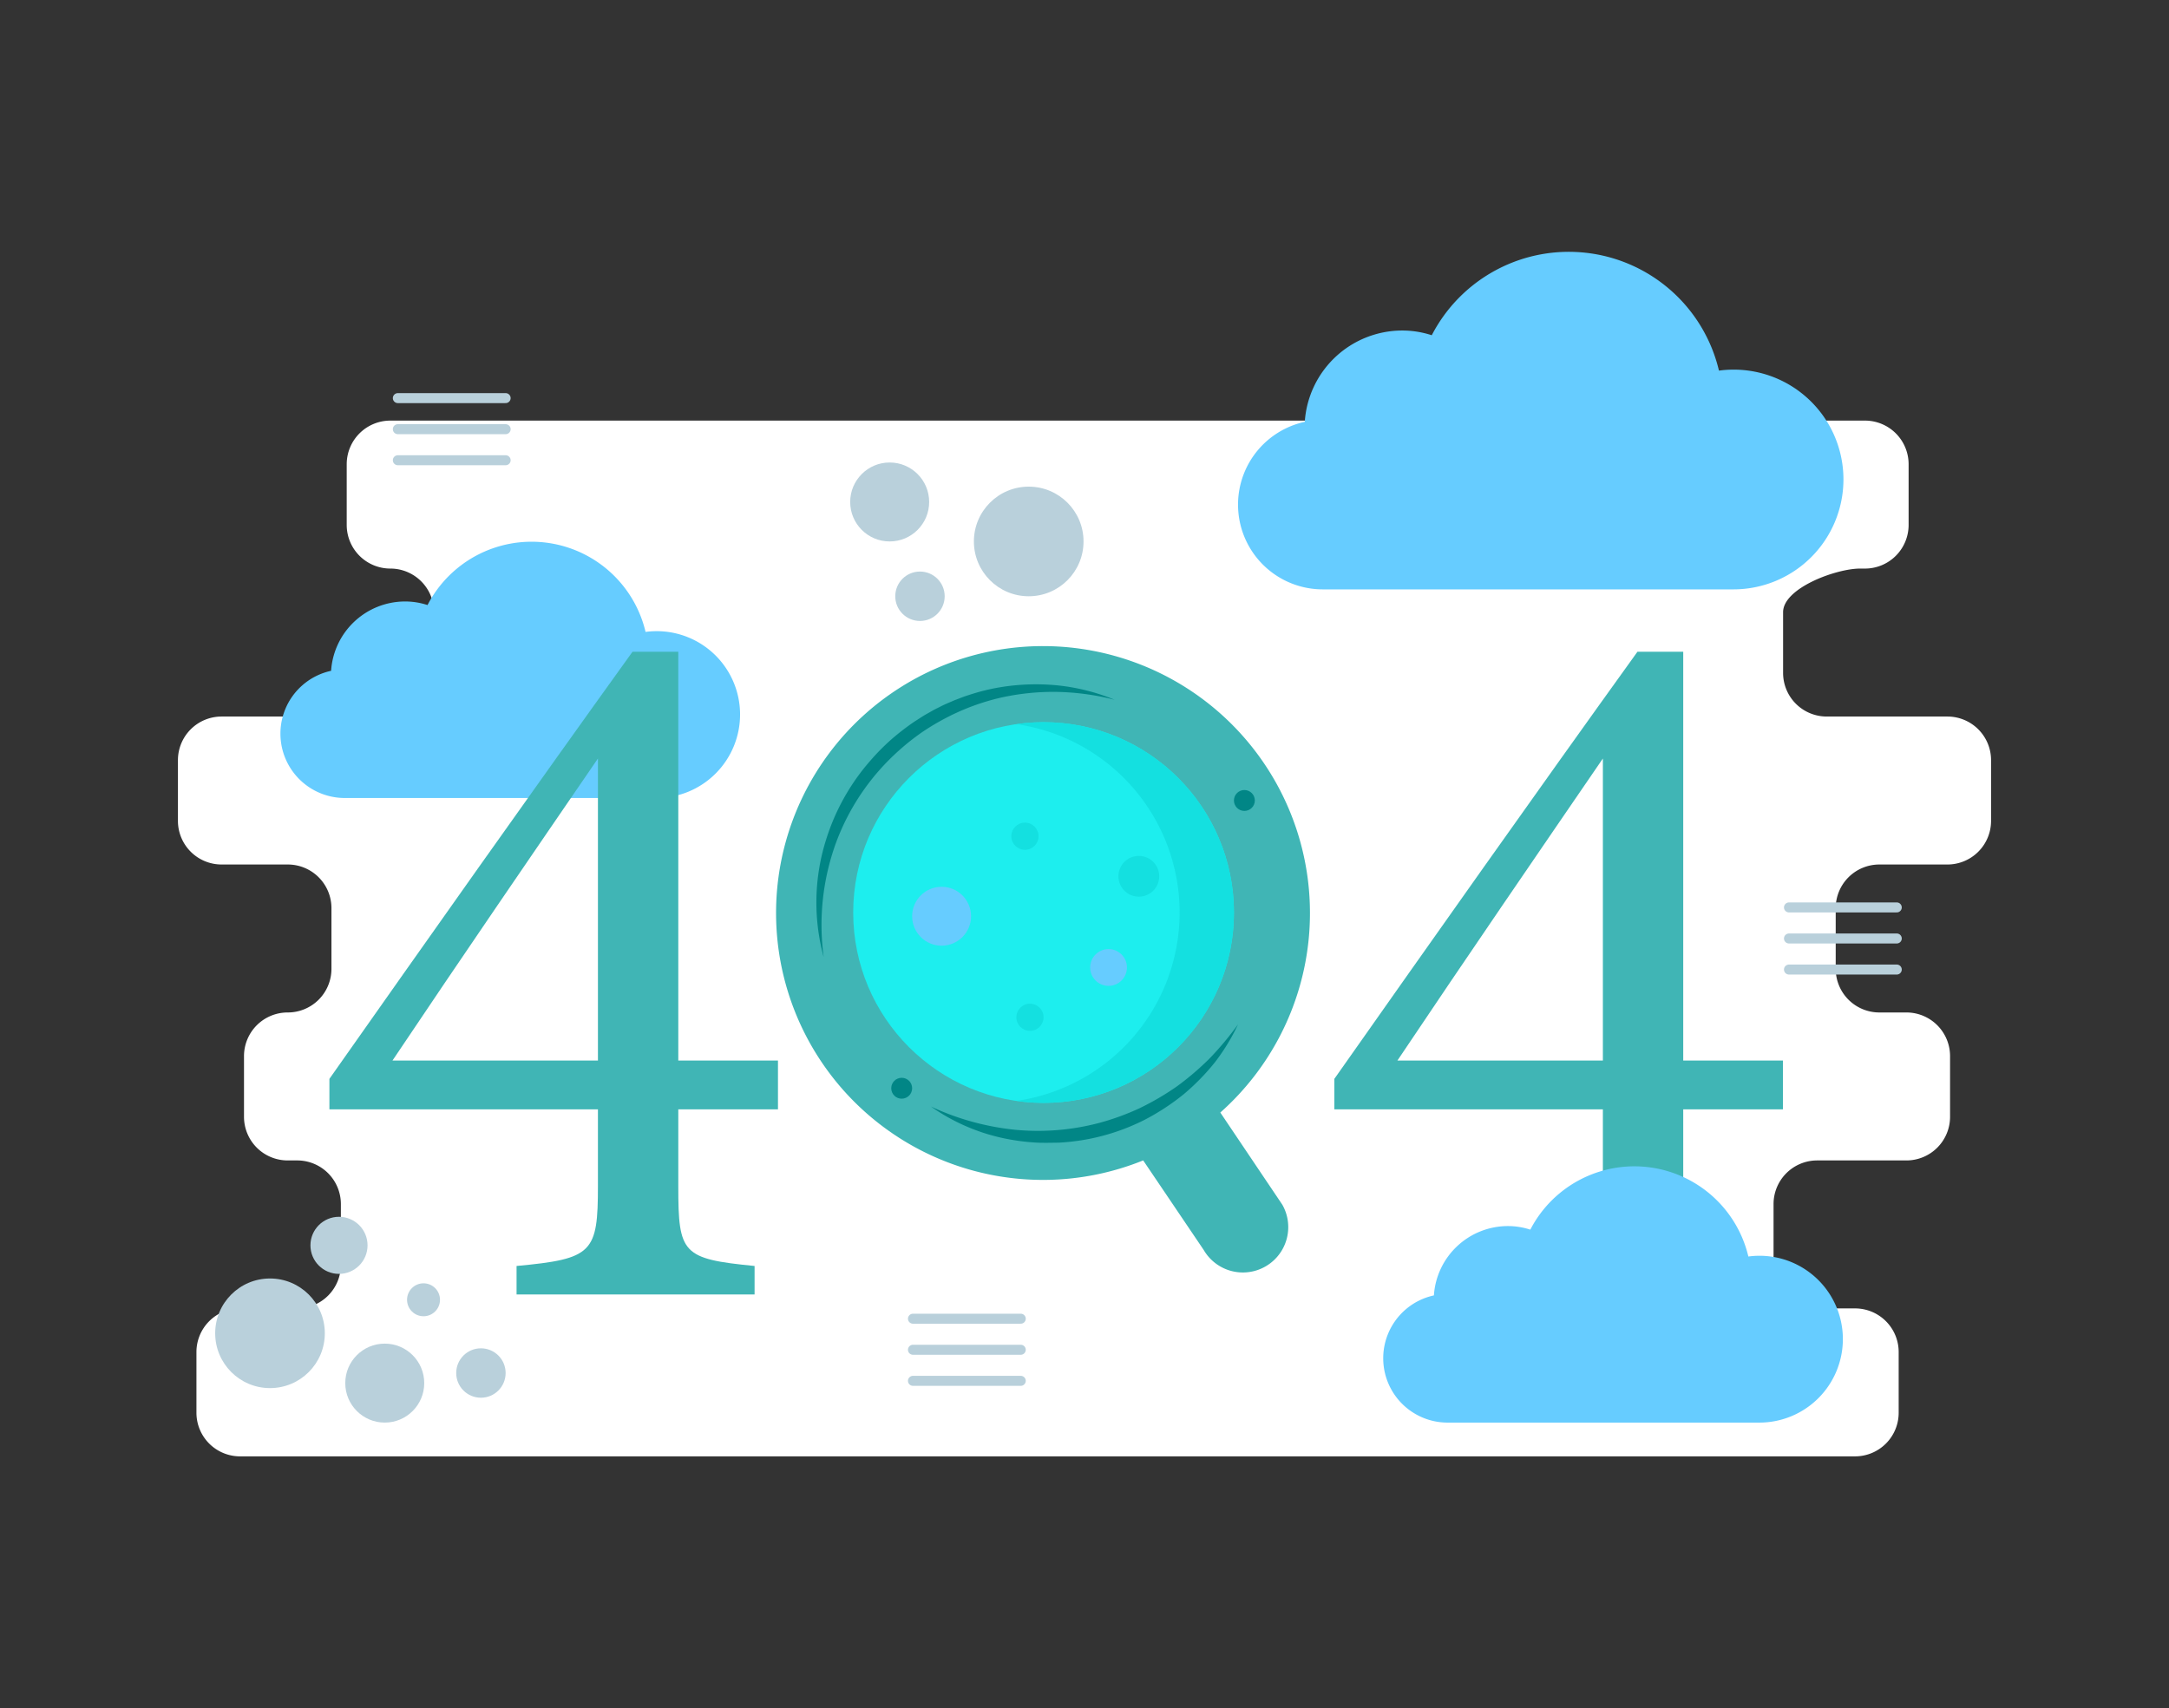 <svg
    xmlns="http://www.w3.org/2000/svg"
    id="PageNotFound"
    viewBox="0 0 650 512"
>
    <rect x="0" y="0" width="650" height="512" fill="#333333" stroke="none"/>
    <path
        fill="#ffffff"
        d="M596.677,246.038V227.847a13.079,13.079,0,0,0-13.079-13.079h-36.166A13.079,13.079,0,0,1,534.352,201.688V183.497c0-7.224,15.856-13.079,23.079-13.079h1.458a13.079,13.079,0,0,0,13.079-13.079V139.147a13.079,13.079,0,0,0-13.079-13.079H116.982a13.079,13.079,0,0,0-13.079,13.079v18.191a13.079,13.079,0,0,0,13.079,13.079h0a13.079,13.079,0,0,1,13.079,13.079v18.191A13.079,13.079,0,0,1,116.982,214.768H66.403A13.079,13.079,0,0,0,53.323,227.847v18.191a13.079,13.079,0,0,0,13.079,13.079H86.249a13.079,13.079,0,0,1,13.079,13.079v18.191A13.079,13.079,0,0,1,86.249,303.468h-.048a13.079,13.079,0,0,0-13.079,13.079v18.191a13.079,13.079,0,0,0,13.079,13.079h2.871A13.079,13.079,0,0,1,102.152,360.897v18.191a13.079,13.079,0,0,1-13.079,13.079H71.948A13.079,13.079,0,0,0,58.869,405.248v18.191a13.079,13.079,0,0,0,13.079,13.079h483.963a13.079,13.079,0,0,0,13.079-13.079V405.248a13.079,13.079,0,0,0-13.079-13.079H544.571a13.079,13.079,0,0,1-13.079-13.079V360.897a13.079,13.079,0,0,1,13.079-13.079H571.31a13.079,13.079,0,0,0,13.079-13.079V316.547A13.079,13.079,0,0,0,571.31,303.468h-8.112a13.079,13.079,0,0,1-13.079-13.079V272.197a13.079,13.079,0,0,1,13.079-13.079h20.399A13.079,13.079,0,0,0,596.677,246.038Z"
        class="colordbe8ec svgShape"
    ></path>
    <path
        fill="#66ccff"
        d="M221.782,214.165A25.031,25.031,0,0,1,196.774,239.184h-93.45a19.282,19.282,0,0,1-4.099-38.124,22.246,22.246,0,0,1,22.168-20.78,21.592,21.592,0,0,1,6.725,1.074,35.102,35.102,0,0,1,65.342,8.05,24.978,24.978,0,0,1,28.323,24.761Zm0,0"
        class="colorf9ae2b svgShape"
    ></path>
    <path
        fill="#40b5b5"
        d="M384.28,361.08l-18.578-27.62a79.998,79.998,0,1,0-23.114,14.348l18.111,26.804A13.594,13.594,0,0,0,384.28,361.08Z"
        class="color409cb5 svgShape"
    ></path>
    <circle
        cx="312.733"
        cy="273.513"
        r="57.048"
        fill="#1deeee"
        class="coloree781d svgShape"
    ></circle>
    <path
        fill="#14e0e0"
        d="M312.733,216.465a57.462,57.462,0,0,0-8.139.588,57.043,57.043,0,0,1,0,112.921,57.046,57.046,0,1,0,8.139-113.508Z"
        class="colore06714 svgShape"
    ></path>
    <circle
        cx="282.177"
        cy="274.625"
        r="8.829"
        fill="#66ccff"
        class="colorf9ae2b svgShape"
    ></circle>
    <circle
        cx="341.279"
        cy="262.647"
        r="6.112"
        fill="#14e0e0"
        class="colore06714 svgShape"
    ></circle>
    <circle
        cx="307.149"
        cy="250.639"
        r="4.075"
        fill="#14e0e0"
        class="colore06714 svgShape"
    ></circle>
    <circle
        cx="308.658"
        cy="304.906"
        r="4.075"
        fill="#14e0e0"
        class="colore06714 svgShape"
    ></circle>
    <circle
        cx="332.207"
        cy="289.982"
        r="5.513"
        fill="#66ccff"
        class="colorf9ae2b svgShape"
    ></circle>
    <circle
        cx="270.216"
        cy="326.179"
        r="3.132"
        fill="#018686"
        class="color3086a3 svgShape"
    ></circle>
    <circle
        cx="372.913"
        cy="239.928"
        r="3.132"
        fill="#018686"
        class="color3086a3 svgShape"
    ></circle>
    <path
        fill="#018686"
        d="M371.011 307.043a62.008 62.008 0 0 1-6.952 11.388 67.64 67.64 0 0 1-9.426 9.625 70.097 70.097 0 0 1-11.328 7.438 64.123 64.123 0 0 1-26.11 7c-2.269.021-4.533.104-6.794-.033a61.376 61.376 0 0 1-6.736-.752 59.123 59.123 0 0 1-24.675-10.041 78.472 78.472 0 0 0 25.087 6.947 71.87 71.87 0 0 0 25.512-2.091 75.039 75.039 0 0 0 12.045-4.417A81.43 81.43 0 0 0 352.74 325.589a83.736 83.736 0 0 0 9.85-8.445A94.246 94.246 0 0 0 371.011 307.043ZM246.834 286.85a62.375 62.375 0 0 1 .723-35.164 65.547 65.547 0 0 1 7.638-16.267 64.862 64.862 0 0 1 5.437-7.204 67.573 67.573 0 0 1 6.323-6.448 72.553 72.553 0 0 1 7.149-5.522c1.279-.794 2.513-1.664 3.838-2.383l1.963-1.118 2.019-1.012c1.337-.692 2.746-1.235 4.118-1.848 1.414-.516 2.796-1.112 4.238-1.542A62.08 62.08 0 0 1 299 206.115a65.923 65.923 0 0 1 17.852-.694 61.347 61.347 0 0 1 17.143 4.308 75.384 75.384 0 0 0-17.262-2.347 72.221 72.221 0 0 0-17.103 1.791 68.887 68.887 0 0 0-16.001 5.941 71.922 71.922 0 0 0-7.328 4.364 70.115 70.115 0 0 0-6.693 5.28 69.086 69.086 0 0 0-19.106 27.927A72.035 72.035 0 0 0 246.834 286.85Z"
        class="color3086a3 svgShape"
    ></path>
    <path
        fill="#40b5b5"
        d="M203.269 332.512v23.165c0 20.119 1.219 21.643 22.861 23.776v8.536h-71.328v-8.536c22.861-2.133 24.385-3.962 24.385-24.081v-22.86H98.716v-9.145c28.958-41.151 60.354-85.654 90.836-128.024h13.717v122.536h29.872v14.633ZM179.188 227.35c-19.203 28.043-40.541 59.134-61.573 90.53h61.573ZM504.426 332.512v23.165c0 20.119 1.22 21.643 22.862 23.776v8.536h-71.328v-8.536c22.861-2.133 24.385-3.962 24.385-24.081v-22.86H399.874v-9.145c28.957-41.151 60.354-85.654 90.836-128.024h13.716v122.536h29.873v14.633ZM480.346 227.35c-19.203 28.043-40.541 59.134-61.572 90.53H480.346Z"
        class="color409cb5 svgShape"
    ></path>
    <path
        fill="#66ccff"
        d="M552.439 143.699a32.969 32.969 0 0 1-32.94 32.955H396.411a25.398 25.398 0 0 1-5.399-50.216A29.302 29.302 0 0 1 420.21 99.067a28.44 28.44 0 0 1 8.857 1.415 46.234 46.234 0 0 1 86.066 10.603 32.9 32.9 0 0 1 37.305 32.613ZM552.266 401.375a25.031 25.031 0 0 1-25.009 25.02H433.807a19.282 19.282 0 0 1-4.099-38.124 22.246 22.246 0 0 1 22.168-20.78 21.592 21.592 0 0 1 6.725 1.074A35.102 35.102 0 0 1 523.943 376.614a24.978 24.978 0 0 1 28.323 24.761Zm0 0"
        class="colorf9ae2b svgShape"
    ></path>
    <line
        x1="119.225"
        x2="151.528"
        y1="119.327"
        y2="119.327"
        fill="none"
        stroke="#b9d0db"
        stroke-linecap="round"
        stroke-miterlimit="10"
        stroke-width="3"
        class="colorStrokeb9d4db svgStroke"
    ></line>
    <line
        x1="119.225"
        x2="151.528"
        y1="128.637"
        y2="128.637"
        fill="none"
        stroke="#b9d0db"
        stroke-linecap="round"
        stroke-miterlimit="10"
        stroke-width="3"
        class="colorStrokeb9d4db svgStroke"
    ></line>
    <line
        x1="119.225"
        x2="151.528"
        y1="137.948"
        y2="137.948"
        fill="none"
        stroke="#b9d0db"
        stroke-linecap="round"
        stroke-miterlimit="10"
        stroke-width="3"
        class="colorStrokeb9d4db svgStroke"
    ></line>
    <line
        x1="273.595"
        x2="305.898"
        y1="395.257"
        y2="395.257"
        fill="none"
        stroke="#b9d0db"
        stroke-linecap="round"
        stroke-miterlimit="10"
        stroke-width="3"
        class="colorStrokeb9d4db svgStroke"
    ></line>
    <line
        x1="273.595"
        x2="305.898"
        y1="404.568"
        y2="404.568"
        fill="none"
        stroke="#b9d0db"
        stroke-linecap="round"
        stroke-miterlimit="10"
        stroke-width="3"
        class="colorStrokeb9d4db svgStroke"
    ></line>
    <line
        x1="273.595"
        x2="305.898"
        y1="413.878"
        y2="413.878"
        fill="none"
        stroke="#b9d0db"
        stroke-linecap="round"
        stroke-miterlimit="10"
        stroke-width="3"
        class="colorStrokeb9d4db svgStroke"
    ></line>
    <line
        x1="536.115"
        x2="568.417"
        y1="271.982"
        y2="271.982"
        fill="none"
        stroke="#b9d0db"
        stroke-linecap="round"
        stroke-miterlimit="10"
        stroke-width="3"
        class="colorStrokeb9d4db svgStroke"
    ></line>
    <line
        x1="536.115"
        x2="568.417"
        y1="281.293"
        y2="281.293"
        fill="none"
        stroke="#b9d0db"
        stroke-linecap="round"
        stroke-miterlimit="10"
        stroke-width="3"
        class="colorStrokeb9d4db svgStroke"
    ></line>
    <line
        x1="536.115"
        x2="568.417"
        y1="290.603"
        y2="290.603"
        fill="none"
        stroke="#b9d0db"
        stroke-linecap="round"
        stroke-miterlimit="10"
        stroke-width="3"
        class="colorStrokeb9d4db svgStroke"
    ></line>
    <circle
        cx="80.914"
        cy="399.628"
        r="16.428"
        fill="#b9d0db"
        class="colorb9d4db svgShape"
    ></circle>
    <circle
        cx="101.589"
        cy="373.267"
        r="8.557"
        fill="#b9d0db"
        class="colorb9d4db svgShape"
    ></circle>
    <circle
        cx="144.12"
        cy="411.536"
        r="7.406"
        fill="#b9d0db"
        class="colorb9d4db svgShape"
    ></circle>
    <circle
        cx="126.92"
        cy="389.583"
        r="4.936"
        fill="#b9d0db"
        class="colorb9d4db svgShape"
    ></circle>
    <circle
        cx="115.301"
        cy="414.559"
        r="11.833"
        fill="#b9d0db"
        class="colorb9d4db svgShape"
    ></circle>
    <circle
        cx="308.282"
        cy="162.289"
        r="16.428"
        fill="#b9d0db"
        class="colorb9d4db svgShape"
    ></circle>
    <circle
        cx="275.694"
        cy="178.717"
        r="7.406"
        fill="#b9d0db"
        class="colorb9d4db svgShape"
    ></circle>
    <circle
        cx="266.615"
        cy="150.456"
        r="11.833"
        fill="#b9d0db"
        class="colorb9d4db svgShape"
    ></circle>
</svg>